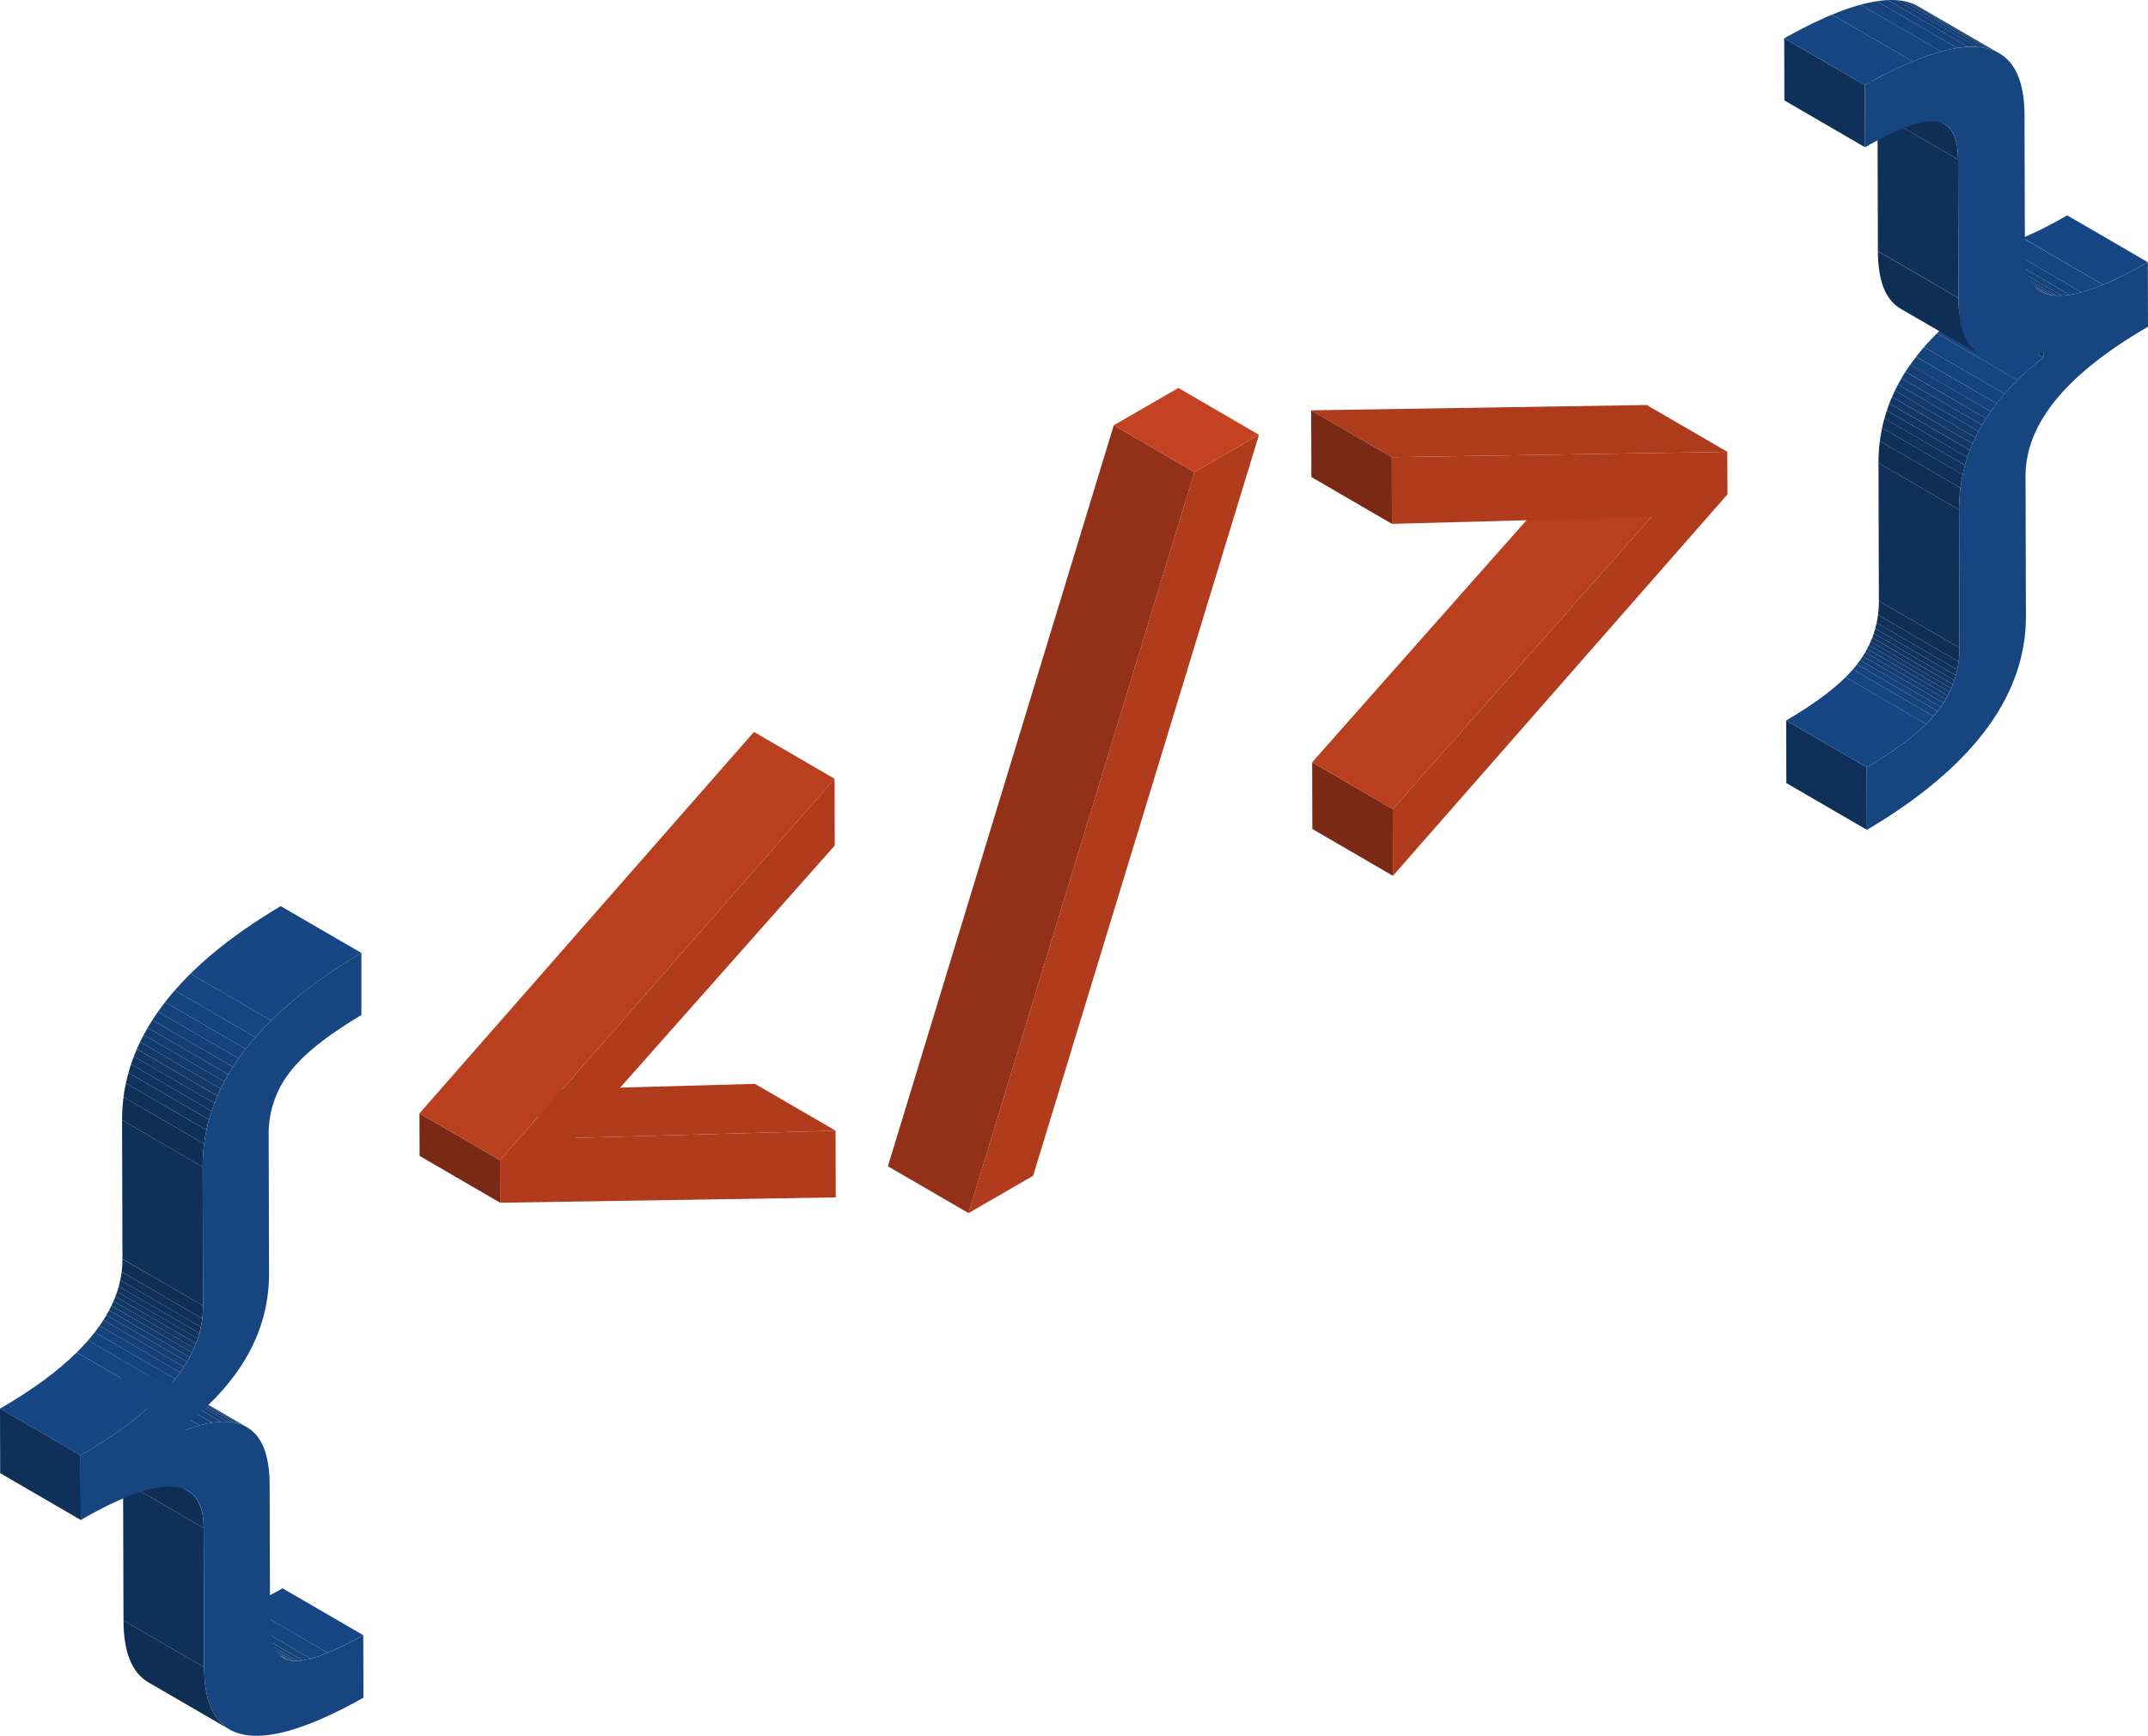 <svg xmlns="http://www.w3.org/2000/svg" xmlns:xlink="http://www.w3.org/1999/xlink" viewBox="0 0 939.1 759.09">
  <defs>
    <style>
      .cls-1 {
        fill: none;
      }

      .cls-2 {
        isolation: isolate;
      }

      .cls-3 {
        clip-path: url(#clip-path);
      }

      .cls-4 {
        fill: #113766;
      }

      .cls-5 {
        fill: #12396a;
      }

      .cls-6 {
        fill: #123b6d;
      }

      .cls-7 {
        fill: #133d70;
      }

      .cls-8 {
        fill: #143e74;
      }

      .cls-9 {
        fill: #144077;
      }

      .cls-10 {
        fill: #15427a;
      }

      .cls-11 {
        fill: #15447d;
      }

      .cls-12 {
        fill: #164581;
      }

      .cls-13 {
        fill: #164784;
      }

      .cls-14 {
        clip-path: url(#clip-path-2);
      }

      .cls-15 {
        fill: #0f2e56;
      }

      .cls-16 {
        fill: #0f3058;
      }

      .cls-17 {
        clip-path: url(#clip-path-3);
      }

      .cls-18 {
        clip-path: url(#clip-path-4);
      }

      .cls-19 {
        clip-path: url(#clip-path-5);
      }

      .cls-20 {
        fill: #113563;
      }

      .cls-21 {
        fill: #103460;
      }

      .cls-22 {
        fill: #10325c;
      }

      .cls-23 {
        fill: #0f3059;
      }

      .cls-24 {
        clip-path: url(#clip-path-6);
      }

      .cls-25 {
        fill: #164580;
      }

      .cls-26 {
        fill: #b03c1d;
      }

      .cls-27 {
        fill: #7a2914;
      }

      .cls-28 {
        fill: #ba3f1f;
      }

      .cls-29 {
        fill: #923118;
      }

      .cls-30 {
        fill: #c44221;
      }

      .cls-31 {
        fill: #af3b1d;
      }

      .cls-32 {
        clip-path: url(#clip-path-7);
      }

      .cls-33 {
        clip-path: url(#clip-path-8);
      }

      .cls-34 {
        clip-path: url(#clip-path-9);
      }

      .cls-35 {
        clip-path: url(#clip-path-10);
      }

      .cls-36 {
        clip-path: url(#clip-path-11);
      }

      .cls-37 {
        clip-path: url(#clip-path-12);
      }
    </style>
    <clipPath id="clip-path" transform="translate(0)">
      <path class="cls-1" d="M124,725.06,88.75,704.58a9.73,9.73,0,0,0,3.06,1.13q8.91,1.69,31.76-11.13l35.24,20.48Q136,727.89,127.05,726.18A9.48,9.48,0,0,1,124,725.06Z"/>
    </clipPath>
    <clipPath id="clip-path-2" transform="translate(0)">
      <path class="cls-1" d="M100.27,756.26,65,735.78q-11-6.37-11-27.14l35.24,20.48Q89.29,749.88,100.27,756.26Z"/>
    </clipPath>
    <clipPath id="clip-path-3" transform="translate(0)">
      <path class="cls-1" d="M47,631.47,82.18,652q6.84,4,6.88,16.26L53.82,647.73Q53.78,635.44,47,631.47Z"/>
    </clipPath>
    <clipPath id="clip-path-4" transform="translate(0)">
      <path class="cls-1" d="M72.76,603.66,108,624.14q-9.25-5.39-27.17,1.32L45.59,605Q63.5,598.28,72.76,603.66Z"/>
    </clipPath>
    <clipPath id="clip-path-5" transform="translate(0)">
      <path class="cls-1" d="M35.24,636.45,0,616q53.64-31,53.54-65.43L88.78,571Q88.87,605.48,35.24,636.45Z"/>
    </clipPath>
    <clipPath id="clip-path-6" transform="translate(0)">
      <path class="cls-1" d="M88.61,510.29,53.37,489.81q-.15-52.33,69.36-93.56L158,416.73Q88.46,457.95,88.61,510.29Z"/>
    </clipPath>
    <clipPath id="clip-path-7" transform="translate(0)">
      <path class="cls-1" d="M816.14,335.55,780.9,315.07q22.7-13.27,31.64-25.39a44,44,0,0,0,8.9-26.87l35.24,20.48a44,44,0,0,1-8.9,26.87Q838.84,322.27,816.14,335.55Z"/>
    </clipPath>
    <clipPath id="clip-path-8" transform="translate(0)">
      <path class="cls-1" d="M856.51,222.93l-35.24-20.48q-.1-37.75,37-66.67l35.24,20.48Q856.41,185.18,856.51,222.93Z"/>
    </clipPath>
    <clipPath id="clip-path-9" transform="translate(0)">
      <path class="cls-1" d="M892.16,127.41l-35.24-20.48q12.33,7.17,46.86-12.76L939,114.65Q904.51,134.58,892.16,127.41Z"/>
    </clipPath>
    <clipPath id="clip-path-10" transform="translate(0)">
      <path class="cls-1" d="M866.17,155.44,830.93,135q-9.87-5.73-9.92-25.15l35.24,20.48Q856.3,149.72,866.17,155.44Z"/>
    </clipPath>
    <clipPath id="clip-path-11" transform="translate(0)">
      <path class="cls-1" d="M814.91,33.89l35.24,20.47q5.9,3.44,5.93,15.39L820.84,49.27Q820.79,37.3,814.91,33.89Z"/>
    </clipPath>
    <clipPath id="clip-path-12" transform="translate(0)">
      <path class="cls-1" d="M838.84,2.83l35.24,20.48q-16.73-9.72-58.79,13.91L780.05,16.74Q822.13-6.88,838.84,2.83Z"/>
    </clipPath>
  </defs>
  <title>Asset 2</title>
  <g id="Layer_2" data-name="Layer 2">
    <g id="Layer_2-2" data-name="Layer 2">
      <g>
        <g class="cls-2">
          <g class="cls-2">
            <g class="cls-3">
              <g class="cls-2">
                <path class="cls-4" d="M124,725.06,88.75,704.58l.1.06,35.24,20.48-.1-.06" transform="translate(0)"/>
                <path class="cls-5" d="M124.09,725.12,88.85,704.64a9.32,9.32,0,0,0,1,.47L125,725.59a9.32,9.32,0,0,1-1-.47" transform="translate(0)"/>
                <path class="cls-6" d="M125,725.59,89.8,705.11a9.27,9.27,0,0,0,1,.36L126.09,726a9.27,9.27,0,0,1-1-.36" transform="translate(0)"/>
                <path class="cls-7" d="M126.09,726,90.85,705.47q.47.13,1,.24l.18,0,35.24,20.48-.18,0a9.61,9.61,0,0,1-1-.23" transform="translate(0)"/>
                <path class="cls-8" d="M127.23,726.22,92,705.74c.39.06.8.11,1.23.14l35.24,20.48c-.43,0-.84-.08-1.23-.14" transform="translate(0)"/>
                <path class="cls-9" d="M128.46,726.36,93.22,705.88c.5,0,1,0,1.59,0l35.24,20.48c-.56,0-1.09,0-1.59,0" transform="translate(0)"/>
                <path class="cls-10" d="M130.05,726.37,94.81,705.89a21.38,21.38,0,0,0,2.26-.23l35.24,20.48a21.38,21.38,0,0,1-2.26.23" transform="translate(0)"/>
                <path class="cls-11" d="M132.31,726.14,97.07,705.66a32.78,32.78,0,0,0,3.6-.78l35.24,20.48a32.78,32.78,0,0,1-3.6.78" transform="translate(0)"/>
                <path class="cls-12" d="M135.91,725.36l-35.24-20.48a60.2,60.2,0,0,0,7.36-2.57l35.24,20.48a62,62,0,0,1-7.36,2.57" transform="translate(0)"/>
                <path class="cls-13" d="M143.27,722.79,108,702.31a150,150,0,0,0,15.54-7.73l35.24,20.48a150,150,0,0,1-15.54,7.73" transform="translate(0)"/>
              </g>
            </g>
          </g>
          <g class="cls-2">
            <g class="cls-14">
              <g class="cls-2">
                <path class="cls-15" d="M100.27,756.26,65,735.78q-11-6.37-11-27.14l35.24,20.48q.06,20.76,11,27.14" transform="translate(0)"/>
              </g>
            </g>
          </g>
          <polygon class="cls-16" points="89.23 729.12 53.99 708.64 53.81 647.73 89.06 668.21 89.23 729.12"/>
          <g class="cls-2">
            <g class="cls-17">
              <g class="cls-2">
                <path class="cls-15" d="M89.06,668.21,53.82,647.73q0-12.29-6.87-16.26L82.18,652q6.84,4,6.88,16.26" transform="translate(0)"/>
              </g>
            </g>
          </g>
          <g class="cls-2">
            <g class="cls-18">
              <g class="cls-2">
                <path class="cls-12" d="M80.83,625.46,45.59,605q3.42-1.28,6.51-2.11l35.24,20.47q-3.09.84-6.51,2.12" transform="translate(0)"/>
                <path class="cls-11" d="M87.34,623.34,52.1,602.87a51.07,51.07,0,0,1,5.47-1.18l35.24,20.48a50.93,50.93,0,0,0-5.47,1.17" transform="translate(0)"/>
                <path class="cls-10" d="M92.81,622.17,57.57,601.69a37.31,37.31,0,0,1,3.91-.4l35.24,20.48a37.31,37.31,0,0,0-3.91.4" transform="translate(0)"/>
                <path class="cls-9" d="M96.72,621.77,61.48,601.29a27.33,27.33,0,0,1,3,0l35.24,20.48a27.33,27.33,0,0,0-3,0" transform="translate(0)"/>
                <path class="cls-8" d="M99.73,621.79,64.49,601.31a23.66,23.66,0,0,1,2.46.29l35.24,20.48a23.66,23.66,0,0,0-2.46-.29" transform="translate(0)"/>
                <path class="cls-7" d="M102.19,622.08,67,601.6q1.08.2,2.1.48l35.24,20.48a20.06,20.06,0,0,0-2.1-.48" transform="translate(0)"/>
                <path class="cls-6" d="M104.29,622.56,69.05,602.08a17.53,17.53,0,0,1,1.85.65l35.24,20.48a17.53,17.53,0,0,0-1.85-.65" transform="translate(0)"/>
                <path class="cls-5" d="M106.14,623.21,70.9,602.73a16.54,16.54,0,0,1,1.69.83L107.83,624c-.54-.3-1.11-.57-1.69-.82" transform="translate(0)"/>
                <path class="cls-4" d="M107.83,624,72.59,603.56a1,1,0,0,1,.17.1L108,624.14l-.17-.11" transform="translate(0)"/>
              </g>
            </g>
          </g>
          <g class="cls-2">
            <g class="cls-19">
              <g class="cls-2">
                <path class="cls-13" d="M35.24,636.45,0,616q20.82-12,33.54-24.56l35.23,20.48q-12.72,12.54-33.53,24.56" transform="translate(0)"/>
                <path class="cls-12" d="M68.77,611.89,33.54,591.41c1.77-1.74,3.42-3.5,5-5.26l35.24,20.48q-2.3,2.64-5,5.26" transform="translate(0)"/>
                <path class="cls-11" d="M73.73,606.63,38.49,586.15q1.56-1.77,2.94-3.56l35.24,20.47q-1.38,1.8-2.94,3.57" transform="translate(0)"/>
                <path class="cls-10" d="M76.67,603.06,41.43,582.59c.74-1,1.45-1.9,2.12-2.85l35.23,20.47c-.66,1-1.37,1.91-2.11,2.85" transform="translate(0)"/>
                <path class="cls-9" d="M78.78,600.21,43.55,579.74c.58-.83,1.13-1.66,1.66-2.48l35.24,20.47c-.53.83-1.09,1.66-1.67,2.48" transform="translate(0)"/>
                <path class="cls-8" d="M80.45,597.73,45.21,577.26c.46-.73.9-1.45,1.33-2.18l35.24,20.48c-.43.73-.87,1.45-1.33,2.17" transform="translate(0)"/>
                <path class="cls-7" d="M81.78,595.56,46.54,575.08c.4-.68.79-1.37,1.15-2.06L82.93,593.5c-.36.69-.75,1.37-1.15,2.06" transform="translate(0)"/>
                <path class="cls-6" d="M82.93,593.5,47.69,573q.54-1,1-2L84,591.49q-.48,1-1,2" transform="translate(0)"/>
                <path class="cls-5" d="M84,591.49,48.71,571c.32-.65.62-1.31.9-2l35.24,20.48c-.28.66-.58,1.32-.9,2" transform="translate(0)"/>
                <path class="cls-4" d="M84.85,589.52,49.61,569c.29-.67.57-1.34.83-2L85.68,587.5c-.26.68-.54,1.35-.83,2" transform="translate(0)"/>
                <path class="cls-20" d="M85.68,587.5,50.44,567c.27-.71.52-1.42.76-2.13l35.24,20.48c-.24.71-.49,1.42-.76,2.12" transform="translate(0)"/>
                <path class="cls-21" d="M86.44,585.38,51.2,564.9c.26-.78.5-1.57.72-2.36L87.16,583c-.22.79-.46,1.58-.72,2.36" transform="translate(0)"/>
                <path class="cls-22" d="M87.16,583,51.92,562.54q.38-1.37.66-2.73l35.24,20.48q-.28,1.37-.66,2.73" transform="translate(0)"/>
                <path class="cls-23" d="M87.82,580.29,52.58,559.81c.26-1.21.46-2.43.62-3.65l35.24,20.48c-.16,1.22-.36,2.44-.62,3.65" transform="translate(0)"/>
                <path class="cls-15" d="M88.44,576.64,53.2,556.16a44,44,0,0,0,.34-5.62L88.78,571a46,46,0,0,1-.34,5.63" transform="translate(0)"/>
              </g>
            </g>
          </g>
          <polygon class="cls-16" points="35.32 664.71 0.08 644.23 0 615.97 35.24 636.45 35.32 664.71"/>
          <polygon class="cls-16" points="88.78 571.01 53.54 550.54 53.37 489.81 88.61 510.29 88.78 571.01"/>
          <g class="cls-2">
            <g class="cls-24">
              <g class="cls-2">
                <path class="cls-15" d="M88.61,510.29,53.37,489.81A76.44,76.44,0,0,1,54,479.75l35.24,20.48a76.44,76.44,0,0,0-.63,10.06" transform="translate(0)"/>
                <path class="cls-23" d="M89.24,500.23,54,479.75q.39-3,1-6.06l35.24,20.48q-.64,3-1,6.06" transform="translate(0)"/>
                <path class="cls-22" d="M90.27,494.17,55,473.69c.32-1.53.7-3.05,1.12-4.56l35.24,20.48c-.42,1.51-.8,3-1.12,4.56" transform="translate(0)"/>
                <path class="cls-21" d="M91.39,489.61,56.15,469.13c.35-1.25.73-2.5,1.14-3.74l35.24,20.48c-.41,1.24-.8,2.49-1.14,3.74" transform="translate(0)"/>
                <path class="cls-20" d="M92.53,485.87,57.29,465.39c.38-1.14.79-2.28,1.22-3.41l35.24,20.48c-.44,1.13-.84,2.27-1.22,3.41" transform="translate(0)"/>
                <path class="cls-4" d="M93.75,482.46,58.51,462c.41-1.08.85-2.16,1.32-3.23l35.24,20.48c-.47,1.07-.91,2.15-1.32,3.23" transform="translate(0)"/>
                <path class="cls-5" d="M95.07,479.23,59.83,458.75q.68-1.54,1.41-3.09l35.24,20.48q-.74,1.55-1.41,3.09" transform="translate(0)"/>
                <path class="cls-6" d="M96.48,476.14,61.24,455.66c.51-1,1-2.07,1.58-3.1L98.06,473c-.55,1-1.08,2.07-1.58,3.11" transform="translate(0)"/>
                <path class="cls-7" d="M98.06,473,62.82,452.56c.56-1.05,1.14-2.1,1.74-3.13L99.8,469.9c-.6,1-1.18,2.09-1.74,3.13" transform="translate(0)"/>
                <path class="cls-8" d="M99.8,469.9,64.56,449.43c.66-1.13,1.34-2.25,2.06-3.36l35.24,20.48c-.72,1.11-1.4,2.23-2.06,3.35" transform="translate(0)"/>
                <path class="cls-9" d="M101.86,466.55,66.62,446.07q1.17-1.85,2.46-3.66l35.24,20.47q-1.29,1.83-2.46,3.67" transform="translate(0)"/>
                <path class="cls-10" d="M104.32,462.88,69.08,442.41q1.47-2.1,3.08-4.17l35.24,20.48c-1.08,1.38-2.1,2.77-3.08,4.16" transform="translate(0)"/>
                <path class="cls-11" d="M107.4,458.72,72.16,438.24q2-2.58,4.23-5.13l35.24,20.48q-2.22,2.55-4.23,5.13" transform="translate(0)"/>
                <path class="cls-12" d="M111.63,453.59,76.39,433.11q3.21-3.69,6.88-7.3l35.24,20.48q-3.67,3.61-6.88,7.3" transform="translate(0)"/>
                <path class="cls-13" d="M118.51,446.29,83.27,425.81q15.63-15.44,39.46-29.56L158,416.73q-23.82,14.13-39.46,29.56" transform="translate(0)"/>
              </g>
            </g>
          </g>
          <path class="cls-25" d="M158,416.73,158,443.9q-22.84,13.56-31.71,25.52a43.6,43.6,0,0,0-8.83,26.75l.17,60.54q.1,37.74-36.84,66.57v2.18q37-13.86,37.1,23.89l.17,60.35q0,14.77,9,16.48t31.76-11.12l.08,27.36q-69.51,39-69.66-13.3l-.17-60.91q-.11-34.47-53.74-3.5l-.08-28.26q53.64-31,53.54-65.44l-.17-60.72Q88.46,458,158,416.73Z" transform="translate(0)"/>
        </g>
        <g class="cls-2">
          <polygon class="cls-26" points="251.67 497.61 216.43 477.13 330.07 473.98 365.31 494.46 251.67 497.61"/>
          <polygon class="cls-26" points="364.88 340.56 364.96 369.74 251.67 497.61 365.31 494.46 365.39 523.64 218.68 525.97 218.63 507.37 364.88 340.56"/>
          <polygon class="cls-27" points="218.68 525.97 183.44 505.49 183.39 486.89 218.63 507.37 218.68 525.97"/>
          <polygon class="cls-28" points="218.63 507.37 183.39 486.89 329.63 320.08 364.88 340.56 218.63 507.37"/>
        </g>
        <g class="cls-2">
          <polygon class="cls-26" points="550.42 190.14 451.68 514.19 423.43 530.5 522.18 206.45 550.42 190.14"/>
          <polygon class="cls-29" points="423.43 530.5 388.19 510.02 486.94 185.97 522.18 206.45 423.43 530.5"/>
          <polygon class="cls-30" points="522.18 206.45 486.94 185.97 515.18 169.66 550.42 190.14 522.18 206.45"/>
        </g>
        <g class="cls-2">
          <polygon class="cls-27" points="608.99 383 573.75 362.52 573.67 333.34 608.91 353.82 608.99 383"/>
          <polygon class="cls-28" points="608.91 353.82 573.67 333.34 686.8 205.56 722.04 226.03 608.91 353.82"/>
          <polygon class="cls-26" points="608.48 199.92 755.18 197.59 755.24 216.19 608.99 383 608.91 353.82 722.04 226.03 608.56 229.09 608.48 199.92"/>
          <polygon class="cls-31" points="608.48 199.92 573.24 179.44 719.95 177.11 755.18 197.59 608.48 199.92"/>
          <polygon class="cls-27" points="608.56 229.09 573.32 208.61 573.24 179.44 608.48 199.92 608.56 229.09"/>
        </g>
        <g class="cls-2">
          <polygon class="cls-16" points="816.22 362.91 780.98 342.43 780.9 315.07 816.14 335.55 816.22 362.91"/>
          <g class="cls-2">
            <g class="cls-32">
              <g class="cls-2">
                <path class="cls-13" d="M816.14,335.55,780.9,315.07q16.71-9.78,26-18.92l35.24,20.48q-9.26,9.15-26,18.92" transform="translate(0)"/>
                <path class="cls-12" d="M842.1,316.63l-35.24-20.48c1.16-1.14,2.24-2.29,3.23-3.42l35.24,20.48q-1.49,1.69-3.23,3.42" transform="translate(0)"/>
                <path class="cls-11" d="M845.33,313.21l-35.24-20.48c.64-.74,1.24-1.47,1.8-2.2L847.13,311c-.56.73-1.16,1.46-1.8,2.2" transform="translate(0)"/>
                <path class="cls-10" d="M847.13,311l-35.24-20.48c.22-.28.44-.56.65-.85s.49-.66.72-1l35.24,20.48c-.23.34-.48.67-.72,1s-.43.57-.65.85" transform="translate(0)"/>
                <path class="cls-9" d="M848.5,309.16l-35.24-20.48c.41-.58.8-1.17,1.18-1.76l35.24,20.48c-.38.59-.77,1.18-1.18,1.76" transform="translate(0)"/>
                <path class="cls-8" d="M849.68,307.4l-35.24-20.48c.35-.54.68-1.09,1-1.64l35.24,20.48c-.32.55-.65,1.1-1,1.64" transform="translate(0)"/>
                <path class="cls-7" d="M850.68,305.76l-35.24-20.48c.31-.53.61-1.06.89-1.59l35.24,20.48c-.29.53-.58,1.06-.89,1.59" transform="translate(0)"/>
                <path class="cls-6" d="M851.57,304.17l-35.24-20.48c.28-.52.54-1.05.8-1.57l35.24,20.47c-.26.53-.52,1.06-.8,1.58" transform="translate(0)"/>
                <path class="cls-5" d="M852.37,302.59l-35.24-20.47c.25-.54.5-1.07.73-1.61L853.1,301c-.23.54-.48,1.08-.73,1.61" transform="translate(0)"/>
                <path class="cls-4" d="M853.1,301l-35.24-20.47c.25-.56.48-1.13.69-1.69l35.24,20.48c-.21.56-.44,1.13-.69,1.68" transform="translate(0)"/>
                <path class="cls-20" d="M853.79,299.3l-35.24-20.48q.36-.92.66-1.83l35.24,20.48q-.3.91-.66,1.83" transform="translate(0)"/>
                <path class="cls-21" d="M854.45,297.47,819.21,277c.23-.69.44-1.39.64-2.09l35.24,20.48c-.2.7-.41,1.4-.64,2.09" transform="translate(0)"/>
                <path class="cls-22" d="M855.09,295.38,819.85,274.9c.23-.83.44-1.68.62-2.53l35.24,20.48c-.18.85-.39,1.69-.62,2.53" transform="translate(0)"/>
                <path class="cls-23" d="M855.71,292.85l-35.24-20.48c.24-1.15.44-2.32.6-3.5l35.24,20.48c-.16,1.18-.36,2.35-.6,3.5" transform="translate(0)"/>
                <path class="cls-15" d="M856.31,289.35l-35.24-20.48a46.52,46.52,0,0,0,.37-6.06l35.24,20.48a46.63,46.63,0,0,1-.37,6.06" transform="translate(0)"/>
              </g>
            </g>
          </g>
          <polygon class="cls-16" points="856.68 283.29 821.44 262.81 821.27 202.45 856.51 222.93 856.68 283.29"/>
          <polygon class="cls-16" points="893.52 156.26 858.28 135.78 858.28 133.59 893.51 154.07 893.52 156.26"/>
          <g class="cls-2">
            <g class="cls-33">
              <g class="cls-2">
                <path class="cls-15" d="M856.51,222.93l-35.24-20.48a73.85,73.85,0,0,1,.59-9.57l35.24,20.48a73.85,73.85,0,0,0-.59,9.57" transform="translate(0)"/>
                <path class="cls-23" d="M857.1,213.36l-35.24-20.48c.25-1.94.57-3.87,1-5.77l35.24,20.48c-.41,1.9-.73,3.83-1,5.77" transform="translate(0)"/>
                <path class="cls-22" d="M858.08,207.59l-35.24-20.48c.3-1.39.63-2.77,1-4.14l35.24,20.48c-.38,1.37-.71,2.75-1,4.14" transform="translate(0)"/>
                <path class="cls-21" d="M859.09,203.45,823.85,183c.33-1.16.68-2.32,1.06-3.46L860.15,200c-.38,1.15-.73,2.31-1.06,3.47" transform="translate(0)"/>
                <path class="cls-20" d="M860.15,200l-35.24-20.47c.34-1,.71-2.06,1.1-3.09l35.24,20.48c-.39,1-.76,2-1.1,3.08" transform="translate(0)"/>
                <path class="cls-4" d="M861.25,196.9,826,176.42q.56-1.42,1.17-2.85l35.24,20.48c-.41.94-.8,1.9-1.17,2.85" transform="translate(0)"/>
                <path class="cls-5" d="M862.42,194.05l-35.24-20.48c.4-.91.81-1.82,1.25-2.72l35.24,20.48c-.44.9-.85,1.81-1.25,2.72" transform="translate(0)"/>
                <path class="cls-6" d="M863.67,191.33l-35.24-20.48c.43-.91.89-1.81,1.37-2.7L865,188.63c-.48.89-.94,1.79-1.37,2.7" transform="translate(0)"/>
                <path class="cls-7" d="M865,188.63,829.8,168.15c.49-.92,1-1.84,1.52-2.74l35.24,20.48c-.53.9-1,1.82-1.52,2.74" transform="translate(0)"/>
                <path class="cls-8" d="M866.56,185.89l-35.24-20.48c.56-1,1.14-1.91,1.75-2.85L868.31,183c-.61.94-1.19,1.89-1.75,2.85" transform="translate(0)"/>
                <path class="cls-9" d="M868.31,183l-35.24-20.48c.66-1,1.34-2.06,2.06-3.08L870.37,180c-.72,1-1.4,2-2.06,3.08" transform="translate(0)"/>
                <path class="cls-10" d="M870.37,180l-35.24-20.48q1.23-1.75,2.58-3.48L873,176.48q-1.35,1.72-2.58,3.48" transform="translate(0)"/>
                <path class="cls-11" d="M873,176.48,837.71,156q1.65-2.13,3.47-4.23l35.24,20.48c-1.21,1.4-2.37,2.8-3.47,4.23" transform="translate(0)"/>
                <path class="cls-12" d="M876.42,172.25l-35.24-20.48q2.66-3,5.64-6l35.24,20.48q-3,3-5.64,6" transform="translate(0)"/>
                <path class="cls-13" d="M882.06,166.26l-35.24-20.48a131.12,131.12,0,0,1,11.46-10l35.24,20.48a131.12,131.12,0,0,0-11.46,10" transform="translate(0)"/>
              </g>
            </g>
          </g>
          <g class="cls-2">
            <g class="cls-34">
              <g class="cls-2">
                <path class="cls-4" d="M892.16,127.41l-35.24-20.48.14.08,35.24,20.48-.14-.08" transform="translate(0)"/>
                <path class="cls-5" d="M892.3,127.49,857.06,107a12.85,12.85,0,0,0,1.29.63l35.24,20.48a12.85,12.85,0,0,1-1.29-.63" transform="translate(0)"/>
                <path class="cls-6" d="M893.59,128.12l-35.24-20.48a13.76,13.76,0,0,0,1.49.52l35.24,20.48a13.76,13.76,0,0,1-1.49-.52" transform="translate(0)"/>
                <path class="cls-7" d="M895.08,128.64l-35.24-20.48a14.57,14.57,0,0,0,1.7.39L896.78,129a14.57,14.57,0,0,1-1.7-.39" transform="translate(0)"/>
                <path class="cls-8" d="M896.78,129l-35.24-20.48a18.33,18.33,0,0,0,2,.23l35.24,20.48a18.33,18.33,0,0,1-2-.23" transform="translate(0)"/>
                <path class="cls-9" d="M898.8,129.26l-35.24-20.48a22.25,22.25,0,0,0,2.59,0l35.24,20.48a22.25,22.25,0,0,1-2.59,0" transform="translate(0)"/>
                <path class="cls-10" d="M901.39,129.28,866.15,108.8a31.1,31.1,0,0,0,3.44-.35l35.24,20.48a31.1,31.1,0,0,1-3.44.35" transform="translate(0)"/>
                <path class="cls-11" d="M904.83,128.93l-35.24-20.48a47.39,47.39,0,0,0,5.22-1.12L910,127.81a46.75,46.75,0,0,1-5.21,1.12" transform="translate(0)"/>
                <path class="cls-12" d="M910,127.81l-35.23-20.48a79.31,79.31,0,0,0,9.41-3.29l35.24,20.48a78.8,78.8,0,0,1-9.42,3.29" transform="translate(0)"/>
                <path class="cls-13" d="M919.46,124.52,884.22,104a167.85,167.85,0,0,0,19.56-9.87L939,114.65a167.85,167.85,0,0,1-19.56,9.87" transform="translate(0)"/>
              </g>
            </g>
          </g>
          <g class="cls-2">
            <g class="cls-35">
              <g class="cls-2">
                <path class="cls-15" d="M866.17,155.44,830.93,135q-9.87-5.73-9.92-25.15l35.24,20.48q0,19.43,9.92,25.15" transform="translate(0)"/>
              </g>
            </g>
          </g>
          <polygon class="cls-16" points="856.25 130.29 821.01 109.81 820.84 49.27 856.08 69.75 856.25 130.29"/>
          <g class="cls-2">
            <g class="cls-36">
              <g class="cls-2">
                <path class="cls-15" d="M856.08,69.75,820.84,49.27q0-12-5.93-15.38l35.24,20.47q5.9,3.44,5.93,15.39" transform="translate(0)"/>
              </g>
            </g>
          </g>
          <polygon class="cls-16" points="815.37 64.39 780.13 43.91 780.05 16.74 815.29 37.22 815.37 64.39"/>
          <g class="cls-2">
            <g class="cls-37">
              <g class="cls-2">
                <path class="cls-13" d="M815.29,37.22,780.05,16.74A199.79,199.79,0,0,1,801,6.39L836.2,26.87a200.68,200.68,0,0,0-20.91,10.35" transform="translate(0)"/>
                <path class="cls-12" d="M836.2,26.87,801,6.39a106,106,0,0,1,12.44-4.34l35.24,20.48a106.79,106.79,0,0,0-12.45,4.34" transform="translate(0)"/>
                <path class="cls-11" d="M848.65,22.53,813.41,2.05a67.57,67.57,0,0,1,7.1-1.53L855.75,21a62.85,62.85,0,0,0-7.1,1.53" transform="translate(0)"/>
                <path class="cls-10" d="M855.75,21,820.51.52A46.6,46.6,0,0,1,825.29,0l35.24,20.48a46.6,46.6,0,0,0-4.78.48" transform="translate(0)"/>
                <path class="cls-9" d="M860.53,20.52,825.29,0a34.78,34.78,0,0,1,3.69,0l35.24,20.48a34.78,34.78,0,0,0-3.69,0" transform="translate(0)"/>
                <path class="cls-8" d="M864.22,20.54,829,.06a27.44,27.44,0,0,1,3,.35l35.24,20.48a27.44,27.44,0,0,0-3-.35" transform="translate(0)"/>
                <path class="cls-7" d="M867.19,20.89,832,.41a23.44,23.44,0,0,1,2.5.57l35.24,20.48a19.4,19.4,0,0,0-2.5-.57" transform="translate(0)"/>
                <path class="cls-6" d="M869.69,21.46,834.45,1a21.28,21.28,0,0,1,2.21.77L871.9,22.23a19.86,19.86,0,0,0-2.21-.77" transform="translate(0)"/>
                <path class="cls-5" d="M871.9,22.23,836.66,1.75a21.12,21.12,0,0,1,2,1l35.24,20.48a21.12,21.12,0,0,0-2-1" transform="translate(0)"/>
                <path class="cls-4" d="M873.87,23.19,838.63,2.71l.21.12,35.24,20.48-.21-.12" transform="translate(0)"/>
              </g>
            </g>
          </g>
          <path class="cls-25" d="M815.29,37.22Q885-1.91,885.11,50.43l.17,60.72q.11,34.47,53.74,3.5l.08,28.26q-53.64,31-53.54,65.44l.17,60.9q.15,52.35-69.51,93.66l-.08-27.36q22.7-13.28,31.64-25.39a44,44,0,0,0,8.9-26.87l-.17-60.36q-.1-37.76,37-66.67v-2.19q-37.17,14-37.27-23.78l-.17-60.54q0-14.78-9-16.53T815.37,64.39Z" transform="translate(0)"/>
        </g>
      </g>
    </g>
  </g>
</svg>
